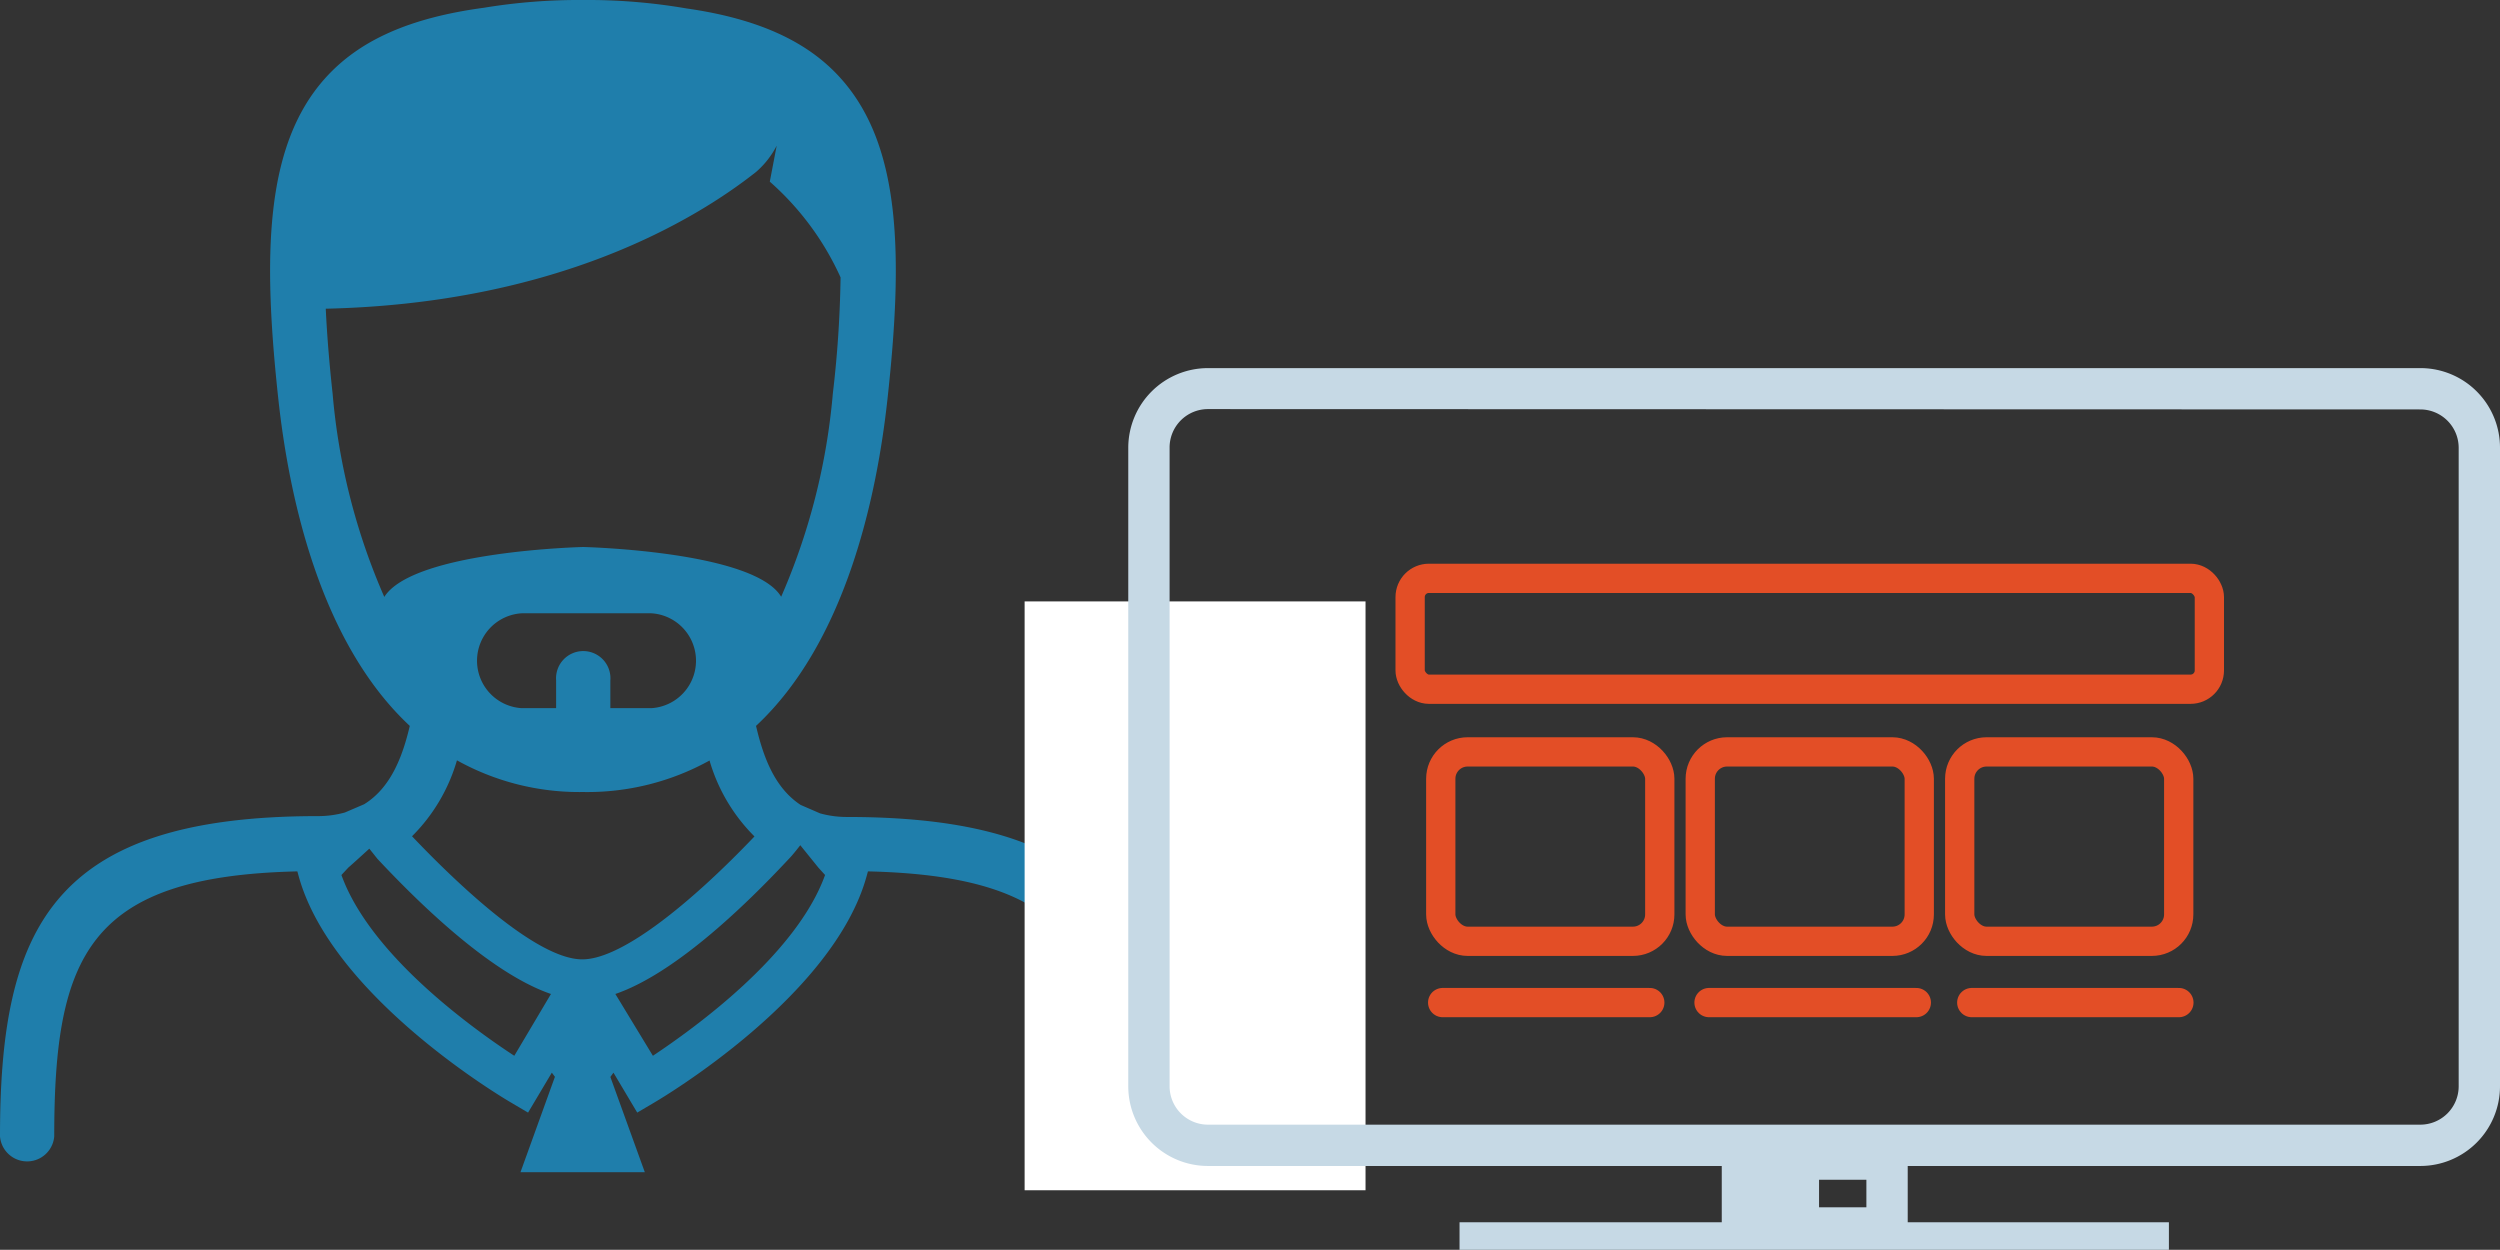 <svg xmlns="http://www.w3.org/2000/svg" viewBox="0 0 145.2 72.59"><rect x="0" y="0" width="145.2" height="72.59" fill="#333333" stroke="none"/><defs><style>.cls-1{fill:#1f7eab;}.cls-2{fill:#fff;}.cls-3{fill:#c6d9e5;}.cls-4{fill:none;stroke:#e34e26;stroke-linecap:round;stroke-linejoin:round;stroke-width:1.7px;}</style></defs><title>Fichier 14</title><g id="Calque_2" data-name="Calque 2"><g id="Mode_Isolation" data-name="Mode Isolation"><path class="cls-1" d="M19.83,50.82l.4-.43c.27-.23,1.22-1.1,1.22-1.1l.47.59c2.76,2.95,6.73,6.7,10.08,7.85l-2.13,3.59C27.49,59.76,21.51,55.49,19.83,50.82Zm4.1-2.25a10.24,10.24,0,0,0,2.61-4.41A14.6,14.6,0,0,0,33.87,46a14.64,14.64,0,0,0,7.34-1.83,10.24,10.24,0,0,0,2.61,4.41c-3.4,3.57-7.6,7.14-10,7.14S27.33,52.14,23.93,48.57Zm11.81,9.16c3.35-1.15,7.33-4.9,10.08-7.85.24-.24.66-.79.66-.79l1.05,1.3.39.43c-1.68,4.67-7.66,8.94-10,10.5ZM32.3,39.52v1.61h-2a2.76,2.76,0,0,1,0-5.51h7.53a2.76,2.76,0,0,1,0,5.51H35.45V39.52a1.58,1.58,0,1,0-3.15,0Zm1.57-7.75S24,32,22.32,34.67a37.31,37.31,0,0,1-3-11.79c-.2-1.83-.33-3.46-.4-4.95,13.34-.3,21.4-5.1,25-7.95h0a5.09,5.09,0,0,0,1.19-1.52l-.4,2.09a16.43,16.43,0,0,1,4.11,5.56,64.81,64.81,0,0,1-.45,6.76,37.5,37.5,0,0,1-3,11.79C43.78,32,33.87,31.77,33.87,31.77ZM0,66a1.58,1.58,0,0,0,3.15,0c0-10.52,2-15.11,14.12-15.39l.08.29c1.94,7,11.89,12.88,12.32,13.13l1,.59,1.38-2.32.18.24-2,5.54h7.22l-2-5.53.18-.25,1.38,2.32,1-.59c.42-.25,10.38-6.13,12.32-13.13l.08-.29c12.12.28,14.12,4.87,14.12,15.39a1.58,1.58,0,0,0,3.15,0c0-12-2.95-18.55-18.48-18.55a5.79,5.79,0,0,1-1.57-.21l-1.13-.49C45,45.76,44.34,44,43.91,42.16c5.18-4.83,7-13.2,7.63-18.94.92-8.37.81-14.75-2.71-18.67C46.9,2.39,44,1.08,39.87.49a33.88,33.88,0,0,0-6-.49,33.93,33.93,0,0,0-5.76.45c-4.31.58-7.25,1.89-9.23,4.1-3.51,3.92-3.62,10.3-2.71,18.67.63,5.74,2.45,14.11,7.63,18.94-.43,1.84-1.13,3.61-2.65,4.55l-1.12.48a5.79,5.79,0,0,1-1.57.21C3,47.4,0,53.92,0,66Z"/><rect class="cls-2" x="59.51" y="34.92" width="19.8" height="34.2" transform="translate(138.82 104.05) rotate(-180)"/><path class="cls-3" d="M65.53,63.09V26a4.63,4.63,0,0,1,4.63-4.62h70.41A4.62,4.62,0,0,1,145.2,26V63.09a4.63,4.63,0,0,1-4.63,4.63H70.16A4.63,4.63,0,0,1,65.53,63.09Zm4.63-39.33A2.23,2.23,0,0,0,67.93,26V63.09a2.23,2.23,0,0,0,2.23,2.23h70.41a2.23,2.23,0,0,0,2.23-2.23V26a2.23,2.23,0,0,0-2.23-2.22Z"/><path class="cls-3" d="M100,66.12h10.8v6.4H100Zm8.4,2.4h-2.75v1.6h2.75Z"/><rect class="cls-3" x="84.77" y="70.99" width="41.2" height="1.6"/><rect class="cls-4" x="81.9" y="33.59" width="46.42" height="6.44" rx="1.09"/><rect class="cls-4" x="83.68" y="43.67" width="12.72" height="11" rx="1.56"/><rect class="cls-4" x="113.82" y="43.67" width="12.72" height="11" rx="1.56"/><rect class="cls-4" x="98.75" y="43.67" width="12.72" height="11" rx="1.56"/><line class="cls-4" x1="83.79" y1="58.23" x2="95.82" y2="58.23"/><line class="cls-4" x1="99.26" y1="58.23" x2="111.3" y2="58.23"/><line class="cls-4" x1="114.52" y1="58.23" x2="126.55" y2="58.23"/></g></g></svg>